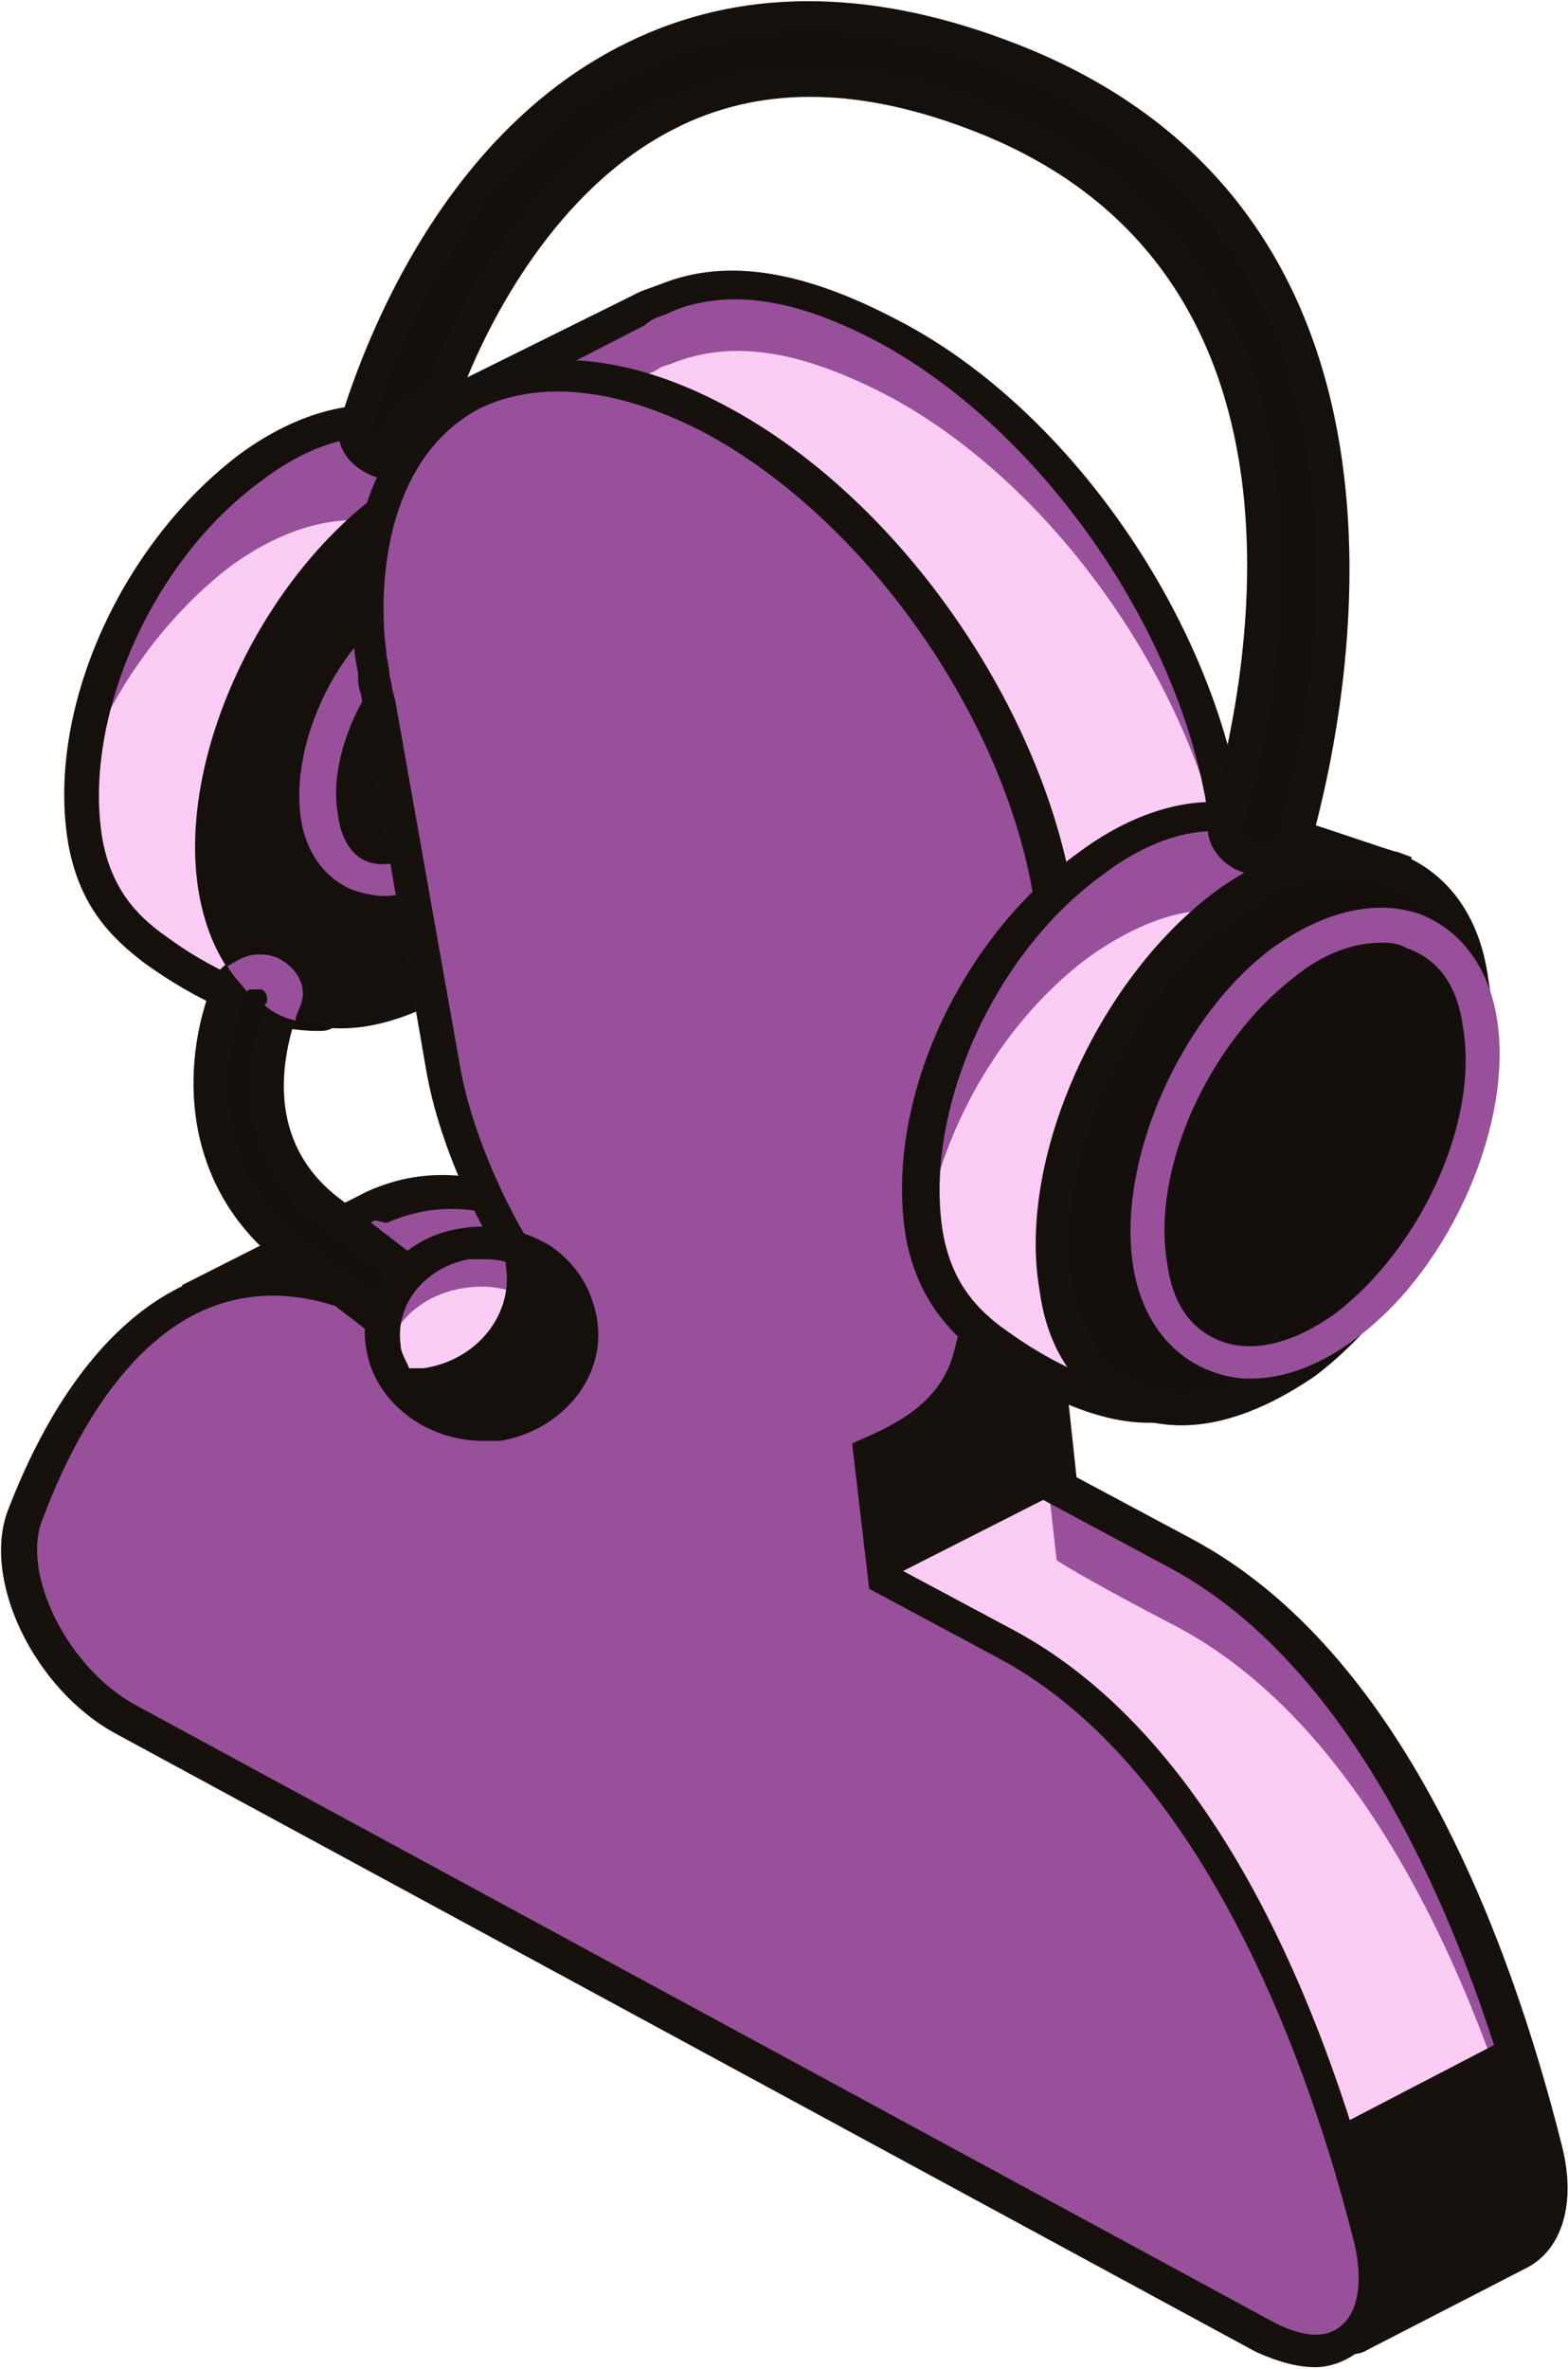 <svg width="194" height="293" viewBox="0 0 194 293" fill="none" xmlns="http://www.w3.org/2000/svg">
<path d="M61.862 77.772C65.375 66.86 68.186 58.195 68.186 58.195C68.186 58.195 56.591 54.023 50.969 52.739C45.347 51.134 38.319 52.739 31.292 57.874C17.237 68.465 8.101 88.362 10.912 104.088C11.966 110.827 15.48 114.358 19.697 117.567C19.697 117.567 31.292 126.553 41.482 125.269C45.347 124.948 49.212 112.753 54.483 99.274C57.996 92.534 60.807 84.832 61.862 77.772Z" fill="#98509B"/>
<path d="M61.51 77.772C62.564 74.883 63.267 72.316 63.97 69.748C60.456 68.465 52.726 65.897 48.158 64.934C42.536 63.33 35.508 64.934 28.481 70.069C19.697 76.809 12.669 87.079 9.507 97.669C9.507 99.916 9.507 101.842 9.858 104.088C10.912 110.828 14.426 114.358 18.642 117.567C18.642 117.567 30.238 126.553 40.428 125.27C44.293 124.949 48.158 112.753 53.429 99.274C57.996 92.535 60.807 84.832 61.51 77.772Z" fill="#FBCCF3"/>
<path d="M39.374 127.516C29.184 127.516 19.345 120.134 17.94 119.172C13.723 115.962 9.858 112.111 8.453 104.409C5.642 88.041 14.777 67.502 29.535 56.269C36.914 50.813 44.644 48.888 51.32 50.813C56.942 52.097 68.186 56.269 68.889 56.269L70.646 56.911L70.295 58.516C70.295 58.516 67.835 67.181 64.321 77.772C63.267 85.153 60.456 92.855 56.24 99.916L54.131 105.372C48.861 119.493 46.05 126.232 41.482 126.874C40.779 127.516 40.076 127.516 39.374 127.516ZM46.05 54.023C41.833 54.023 36.914 55.948 32.346 59.478C18.642 69.427 10.21 89.004 12.669 103.767C13.723 109.544 16.534 113.074 20.751 115.962C24.616 118.851 33.4 123.986 40.779 123.344C42.887 122.702 46.752 112.432 49.563 104.409C50.266 102.483 50.969 100.558 51.672 98.632C55.888 91.893 58.348 84.19 59.402 77.451V77.13C62.213 69.106 63.97 62.367 65.024 59.478C61.51 58.195 54.131 55.627 49.915 54.664C48.861 54.344 47.455 54.023 46.05 54.023Z" fill="#15100C"/>
<path d="M80.484 71.995C79.079 63.971 74.862 58.516 68.889 56.269C62.213 54.023 54.483 55.948 46.401 61.404C31.643 72.637 21.805 94.46 24.616 110.507C26.021 118.53 30.238 123.986 36.211 126.232C37.968 126.874 40.076 127.195 42.185 127.195C47.455 127.195 53.077 124.948 58.699 121.097C73.457 110.186 83.296 88.362 80.484 71.995Z" fill="#15100C"/>
<path d="M65.727 81.623C67.132 89.646 62.213 100.237 55.185 105.693C47.807 111.148 41.13 108.902 39.725 100.879C38.319 92.855 43.239 82.265 50.266 76.809C57.294 71.674 64.321 73.6 65.727 81.623Z" fill="#15100C"/>
<path d="M47.455 110.827C46.401 110.827 44.996 110.506 43.941 110.186C40.428 108.902 37.968 105.693 37.265 101.52C35.86 92.855 40.779 81.302 48.509 75.525C52.726 72.316 57.294 71.353 61.159 72.637C64.673 73.92 67.132 77.13 67.835 81.302C69.24 89.967 64.321 101.52 56.591 107.297C53.429 109.544 50.266 110.827 47.455 110.827ZM57.996 76.167C56.24 76.167 53.78 77.13 51.672 78.734C44.996 83.548 40.428 93.818 41.833 100.879C42.185 103.767 43.59 106.013 45.698 106.655C47.807 107.297 50.969 106.655 53.78 104.409C60.456 99.595 65.024 89.325 63.618 82.264C63.267 79.376 61.862 77.13 59.753 76.488C59.051 76.167 58.348 76.167 57.996 76.167Z" fill="#98509B"/>
<path d="M190.816 266.158C184.843 242.73 171.49 206.144 145.84 192.344C140.921 189.776 134.245 186.246 130.731 184L128.974 168.274C130.38 167.632 131.785 166.99 133.191 166.027H133.542L134.245 165.706C137.758 163.46 140.569 160.892 141.624 156.079L143.732 148.055L150.759 119.492C151.111 118.53 151.111 117.567 151.462 116.604L151.813 115.962C152.165 113.716 152.516 111.469 152.516 109.223C152.868 84.19 133.893 53.381 110.351 40.543C99.459 34.767 90.674 33.162 82.944 36.371L81.89 36.692L80.836 37.013C79.782 37.334 79.079 37.976 78.376 38.297L58.348 48.246L57.294 50.171L67.132 56.911C66.781 58.836 66.781 60.762 66.781 62.688C66.781 64.934 66.781 66.86 67.132 69.427V70.069L67.484 71.674C67.835 72.957 67.835 73.92 68.186 75.204L76.268 120.776C77.673 128.799 82.241 139.711 88.215 148.055L86.106 160.251C82.241 158.325 75.565 154.153 70.997 151.586C61.159 146.13 53.78 145.809 47.104 148.697L45.698 149.339L43.239 150.623L25.67 159.609L29.535 165.386C27.427 168.916 25.67 172.767 24.264 176.297C21.102 184 27.427 196.837 36.562 201.972L105.783 239.521L108.946 240.804L162.355 269.688C163.057 275.465 164.112 283.488 164.814 287.66C165.166 288.944 166.571 289.586 167.977 288.944L187.302 278.995C190.816 277.391 192.573 272.577 190.816 266.158Z" fill="#98509B"/>
<path d="M190.816 275.144C184.843 251.716 171.49 215.13 145.84 201.33C140.921 198.762 134.245 195.232 130.731 192.986L128.974 177.26C130.38 176.618 127.92 174.372 129.677 173.409L127.569 172.446L130.028 165.706C133.542 163.46 137.056 165.065 137.758 160.251L143.732 156.72L150.759 128.158C151.111 127.195 151.111 126.232 151.462 125.269L151.813 124.627C152.165 122.381 152.516 120.134 152.516 117.888C152.868 92.855 133.893 62.046 110.351 49.209C99.459 43.432 90.674 41.827 82.944 45.036L81.89 45.357L80.836 45.999C79.782 46.32 79.079 46.962 78.376 47.283L58.348 57.232L57.294 59.157L67.132 65.897C66.781 67.823 66.781 69.748 66.781 71.674C66.781 73.92 66.781 75.846 67.132 78.413V79.055L67.484 80.66C67.835 81.943 67.835 82.906 68.186 84.19L76.268 129.762C77.673 137.785 82.241 148.697 88.215 157.041L86.106 169.237C82.241 167.311 75.565 163.139 70.997 160.572C61.159 155.116 53.78 154.795 47.104 157.683L45.698 158.004L43.239 159.288L25.67 168.274L29.535 174.051C27.427 177.581 25.67 181.432 24.264 184.962C21.102 192.665 27.427 205.502 36.562 210.637L105.783 248.186L108.946 249.79L162.355 278.674C163.057 284.451 158.138 283.167 158.841 287.018C159.192 288.302 160.598 288.944 162.003 288.302L181.329 278.353C184.843 276.749 192.573 281.242 190.816 275.144Z" fill="#FBCCF3"/>
<path d="M166.923 291.191C166.22 291.191 165.517 291.191 165.166 290.87C163.76 290.228 163.058 289.265 162.706 287.981C162.003 284.13 160.949 276.749 160.247 270.972L35.508 203.576C25.319 198.121 18.642 184.321 22.156 175.655C23.562 172.125 25.319 168.595 27.076 165.386L22.508 158.967L45.347 147.414C53.077 143.883 61.159 144.846 71.349 150.302C73.808 151.586 76.971 153.511 80.133 155.116C81.539 155.758 82.593 156.721 83.998 157.362L85.404 148.697C79.43 140.674 74.862 129.762 73.457 121.418L65.375 74.883C65.024 73.92 65.024 73.278 65.024 72.316L64.673 70.39C64.321 67.502 64.321 65.897 64.321 63.33C64.321 61.725 64.321 60.12 64.673 58.516L54.483 51.455L56.591 47.283L77.322 37.013C78.025 36.692 79.079 36.05 80.133 35.729L81.89 35.088C89.972 31.878 99.459 33.483 111.054 39.581C135.299 52.097 154.625 83.869 154.273 109.223C154.273 111.148 153.922 113.074 153.922 114.999L153.57 117.246C153.219 118.209 153.219 119.172 152.868 120.134L143.732 156.721C142.326 162.497 138.461 165.386 135.65 167.311L135.299 167.632C133.893 168.274 132.839 168.916 131.785 169.558L133.191 182.716L147.597 190.418C173.247 204.218 186.6 238.879 193.276 265.516C195.033 272.577 193.276 278.353 188.708 280.6L169.382 290.549C168.328 291.191 167.625 291.191 166.923 291.191ZM28.832 159.93L32.346 164.744L31.643 166.028C29.887 169.237 28.13 172.767 26.373 176.618C23.562 183.358 29.535 195.232 37.968 199.725L164.463 268.405V269.367C165.166 275.144 166.22 283.167 166.923 287.019L186.248 277.07C189.059 275.786 189.762 271.614 188.708 266.479C183.437 245.298 170.436 207.749 144.786 193.949L128.623 185.283L126.866 167.311L128.271 166.669C129.677 166.028 131.082 165.386 132.488 164.423L133.191 164.102C137.056 161.855 138.813 159.288 139.515 155.758L148.651 119.172C149.003 118.209 149.003 117.246 149.354 116.604V115.962C149.705 113.716 150.057 111.469 150.057 109.223C150.408 84.832 131.785 54.985 108.946 42.469C98.756 37.013 90.674 35.729 83.647 38.297L82.241 38.939C81.187 39.26 80.484 39.581 79.782 40.222L60.456 50.171L69.592 56.59L69.24 57.874C68.889 59.799 68.889 61.725 68.889 63.33C68.889 65.897 68.889 67.502 69.24 69.748V70.069L69.592 71.995C69.592 72.957 69.943 73.599 69.943 74.241L70.295 75.525L78.376 121.097C79.782 129.12 84.35 139.711 89.972 147.414L90.323 148.055L87.863 164.102L85.052 162.497C83.295 161.534 80.836 160.251 78.376 158.646C75.565 157.041 72.403 155.116 69.943 153.832C61.159 149.018 54.483 148.376 47.807 151.265L46.401 150.944L28.832 159.93Z" fill="#16110D"/>
<path d="M169.382 277.07C163.409 253.642 150.057 217.056 124.406 203.256C119.487 200.688 112.811 197.158 109.297 194.911L107.54 179.186C112.46 176.939 118.433 173.73 119.838 166.99L121.947 158.967L128.974 130.404C129.326 129.441 129.326 128.479 129.677 127.516L130.028 126.874C130.38 124.627 130.731 122.381 130.731 120.134C131.082 95.102 112.108 64.292 88.566 51.455C65.024 38.618 45.698 48.567 45.347 73.599C45.347 75.846 45.347 77.771 45.698 80.339V80.981L46.05 82.585C46.401 83.869 46.401 84.832 46.752 86.116L54.483 131.688C55.888 139.711 60.456 150.623 66.429 158.967L64.321 171.162C60.456 169.237 53.78 165.065 49.212 162.497C23.562 148.697 9.507 170.2 3.182 186.888C0.02 194.59 6.344 207.428 15.48 212.563L84.701 250.111L87.863 251.716L156.381 288.944C165.517 294.079 172.193 287.981 169.382 277.07Z" fill="#98509B"/>
<path d="M162.706 292.795C160.598 292.795 158.138 292.154 155.327 290.87L14.426 214.488C4.236 209.032 -2.44 195.232 1.074 186.567C5.29 175.655 13.021 161.855 26.021 157.683C33.4 155.116 41.833 156.4 50.618 161.214C53.077 162.497 56.24 164.423 59.402 166.028C60.807 166.669 62.213 167.632 63.267 168.274L64.673 159.609C58.699 151.586 54.131 140.674 52.726 132.33L44.644 85.795C44.293 84.832 44.293 84.19 44.293 83.227L43.941 81.302C43.59 78.413 43.59 76.488 43.59 74.241C43.59 61.404 48.861 51.776 57.645 47.283C66.43 42.79 78.025 43.753 90.323 50.492C114.568 63.651 133.893 95.102 133.542 120.776C133.542 122.702 133.191 124.627 133.191 126.553L131.785 128.479C131.434 129.441 131.434 130.404 131.082 131.367L121.947 167.953C120.541 174.693 115.271 178.223 109.649 180.79L111.054 193.949L125.46 201.651C151.111 215.451 164.463 250.112 171.139 276.749C172.896 283.167 171.491 288.623 167.625 291.191C166.22 292.154 164.463 292.795 162.706 292.795ZM33.752 160.251C31.643 160.251 29.535 160.572 27.427 161.214C16.183 164.744 9.155 177.581 5.29 187.851C2.479 194.59 8.453 206.465 16.886 210.958L157.787 287.34C160.949 288.944 163.76 289.265 165.517 287.981C167.977 286.377 168.68 282.526 167.625 277.712C162.355 256.53 149.354 218.981 123.704 205.181L107.54 196.516L105.432 178.544L106.838 177.902C112.108 175.655 116.676 172.767 118.082 166.99L127.217 130.404C127.569 129.441 127.569 128.479 127.92 127.837V127.195C128.271 124.948 128.623 122.702 128.623 120.455C128.974 96.065 110.351 66.218 87.512 53.702C76.619 47.925 66.781 46.962 59.402 50.492C52.023 54.343 47.807 62.688 47.455 74.241C47.455 76.488 47.455 78.092 47.807 80.66V80.981L48.158 82.906C48.158 83.869 48.509 84.511 48.509 85.153L48.861 86.437L56.942 132.009C58.348 140.032 62.916 150.623 68.538 158.325L68.889 158.967L66.43 175.014L63.267 173.088C61.51 172.125 59.051 170.842 56.591 169.237C53.78 167.632 50.618 165.707 48.158 164.423C42.887 161.535 37.968 160.251 33.752 160.251Z" fill="#16110D"/>
<path d="M131.082 118.85L152.165 106.655L152.868 111.79L141.624 158.004L134.948 165.706L129.677 168.274L131.434 184.32L109.297 195.553L107.892 179.506L119.487 173.088L121.595 161.534L131.082 118.85Z" fill="#16110D"/>
<path d="M163.76 263.911L186.6 252.037L191.519 268.404L191.168 274.181L186.951 279.958L167.274 288.623L168.68 279.958L166.22 267.442L163.76 263.911Z" fill="#16110D"/>
<path d="M165.517 126.553C169.031 115.641 171.842 106.976 171.842 106.976C171.842 106.976 160.247 102.804 154.625 101.52C149.003 99.916 142.326 101.52 134.948 106.655C120.893 117.246 111.757 137.144 114.568 152.869C115.622 159.609 119.136 163.139 123.352 166.349C123.352 166.349 134.245 174.693 143.381 174.051C147.246 173.73 152.868 161.855 158.138 148.376C162.003 141.316 164.814 133.614 165.517 126.553Z" fill="#98509B"/>
<path d="M134.947 118.209C124.406 125.911 116.676 139.07 114.568 151.907C114.568 152.228 114.568 152.549 114.568 152.87C115.622 159.609 119.136 163.139 123.352 166.349C123.352 166.349 134.245 174.693 143.38 174.051C147.246 173.73 152.868 161.856 158.138 148.377C162.355 141.637 164.814 133.935 165.868 126.874C166.923 123.665 167.977 120.456 168.679 117.888C164.814 116.604 158.138 114.358 154.273 113.395C149.002 111.469 142.326 113.074 134.947 118.209Z" fill="#FBCCF3"/>
<path d="M141.975 175.976C132.839 175.976 123.001 168.595 121.595 167.953C117.379 164.744 113.514 160.572 112.108 153.19C109.297 136.823 118.433 116.283 133.542 105.372C140.921 99.916 148.651 97.99 155.327 99.916C160.949 101.2 172.193 105.372 172.896 105.372L174.653 106.013L174.302 107.618C174.302 107.618 171.842 116.283 168.328 126.874C167.274 134.255 164.463 141.958 160.247 149.018C151.462 172.125 146.894 175.656 143.732 175.976C143.029 175.976 142.326 175.976 141.975 175.976ZM150.057 102.804C145.84 102.804 140.921 104.73 136.353 108.26C122.649 118.209 114.216 137.786 116.676 152.549C117.73 158.325 120.541 161.855 124.758 164.744C128.271 167.311 136.704 172.446 143.029 171.804C143.381 171.804 147.246 170.2 156.03 147.414C160.247 140.674 162.706 133.293 163.76 126.232V125.911C166.571 117.888 168.328 111.148 169.382 108.26C165.869 106.976 158.49 104.409 154.273 103.446C152.868 103.125 151.462 102.804 150.057 102.804Z" fill="#15100C"/>
<path d="M182.032 121.097C184.843 136.823 175.356 157.683 161.301 168.274C147.246 178.865 133.542 174.693 130.731 158.967C127.92 143.241 137.407 122.381 151.462 111.79C165.868 101.52 179.221 105.693 182.032 121.097Z" fill="#140F0C"/>
<path d="M146.192 176.297C144.083 176.297 142.326 175.977 140.218 175.335C133.893 173.088 129.677 167.632 128.623 159.609C125.812 143.562 135.65 121.418 150.057 110.507C157.787 104.73 165.869 102.804 172.545 105.372C178.869 107.618 183.086 113.074 184.14 121.097C186.951 137.144 177.113 159.288 162.706 170.2C157.084 174.051 151.462 176.297 146.192 176.297ZM166.571 108.26C162.355 108.26 157.436 110.186 152.868 113.716C139.164 123.665 130.38 144.204 132.839 158.967C133.893 165.386 137.056 169.879 141.975 171.483C146.894 173.409 153.57 171.483 159.895 166.99C173.599 157.042 182.383 136.502 179.924 121.739C178.869 115.321 175.707 110.827 170.788 109.223C169.734 108.581 168.328 108.26 166.571 108.26Z" fill="#15100C"/>
<path d="M183.086 126.553C185.194 139.069 177.815 155.758 166.571 164.102C155.327 172.446 144.435 169.237 142.326 156.721C140.218 144.204 147.597 127.516 158.841 119.172C170.085 110.827 180.978 114.037 183.086 126.553Z" fill="#140F0C"/>
<path d="M154.625 170.521C152.868 170.521 151.462 170.2 149.705 169.558C144.786 167.632 141.272 163.139 140.218 156.721C138.11 143.883 145.84 125.911 157.436 117.246C163.76 112.753 170.085 111.149 175.707 113.074C180.626 115 184.14 119.493 185.194 125.911C187.302 138.749 179.572 156.721 167.977 165.386C163.409 168.916 158.841 170.521 154.625 170.521ZM170.788 116.604C167.625 116.604 163.76 117.888 160.246 120.776C149.705 128.8 142.326 144.525 144.435 156.4C145.137 161.535 147.597 164.744 151.462 166.028C155.327 167.311 160.247 166.028 165.166 162.498C175.707 154.474 183.086 138.749 180.978 126.874C180.275 121.739 177.815 118.53 173.95 117.246C172.896 116.604 171.842 116.604 170.788 116.604Z" fill="#98509B"/>
<path d="M54.483 164.744C53.077 166.027 50.969 166.348 49.563 165.065L36.211 154.795C23.562 145.167 24.967 130.725 28.481 122.06C29.184 120.134 31.292 119.492 33.4 120.455C34.806 121.097 35.86 122.702 35.157 124.306C33.049 129.441 30.238 141.637 40.779 149.981L54.131 160.251C55.537 161.534 55.537 163.46 54.483 164.744Z" fill="#140F0C"/>
<path d="M51.672 167.953C50.266 167.953 49.212 167.632 48.158 166.669L34.806 156.399C22.508 146.772 22.156 132.009 26.373 121.418C26.724 120.134 28.13 118.851 29.535 118.53C30.941 117.888 32.697 117.888 34.103 118.53C36.563 119.813 37.968 122.381 36.914 124.948C34.806 130.725 32.697 141.316 42.185 148.376L55.537 158.646C57.996 160.572 58.348 163.781 56.24 166.027C55.185 166.99 53.78 167.632 52.374 167.953C52.023 167.953 52.023 167.953 51.672 167.953ZM31.643 122.06H31.292C30.941 122.06 30.589 122.381 30.589 122.702C28.832 127.195 24.265 142.92 37.617 153.19L50.969 163.46C51.32 163.781 51.672 163.781 52.023 163.781C52.374 163.781 52.726 163.46 52.726 163.46C53.077 162.818 53.077 162.176 52.726 161.855L39.374 151.586C27.427 142.599 30.941 129.12 33.049 123.665C33.4 123.023 33.049 122.381 32.346 122.381C31.995 122.06 31.643 122.06 31.643 122.06Z" fill="#15100C"/>
<path d="M34.454 118.53C33.049 117.888 31.292 117.888 29.887 118.53C29.184 118.851 28.832 119.171 28.13 119.492C28.832 120.776 29.887 121.739 30.589 122.702C30.589 122.381 30.941 122.381 31.292 122.381H31.643C31.995 122.381 31.995 122.381 32.346 122.381C33.049 122.702 33.049 123.344 33.049 123.665C33.049 123.985 33.049 123.985 32.697 124.306C33.752 125.269 35.157 125.911 36.563 126.232C36.563 125.59 36.914 125.269 36.914 124.948C38.319 122.381 36.914 119.813 34.454 118.53Z" fill="#98509B"/>
<path d="M71.7 163.139C72.754 169.236 68.186 175.013 61.51 175.976C54.834 176.939 48.509 172.767 47.455 166.669C46.401 160.571 50.969 154.795 57.645 153.832C64.321 152.869 70.646 157.041 71.7 163.139Z" fill="#98509B"/>
<path d="M57.645 159.288C52.726 159.93 48.861 163.139 47.807 167.311C49.212 172.767 55.185 176.618 61.51 175.655C66.429 175.013 70.295 171.804 71.349 167.632C69.592 162.176 63.97 158.325 57.645 159.288Z" fill="#FBCCF3"/>
<path d="M73.808 162.818C73.106 159.288 71.349 156.399 68.186 154.153C65.024 152.227 61.159 151.264 57.294 151.906C49.563 152.869 43.941 159.93 45.347 166.99C46.401 173.409 52.726 178.223 59.753 178.223C60.456 178.223 61.159 178.223 61.861 178.223C69.592 176.939 75.214 170.199 73.808 162.818ZM57.996 155.757C58.348 155.757 59.05 155.757 59.402 155.757C60.456 155.757 61.51 155.757 62.564 156.078C62.564 156.078 62.564 156.078 62.564 156.399C63.618 162.497 59.05 168.274 52.374 169.237C51.672 169.237 51.32 169.237 50.617 169.237C50.266 168.274 49.563 167.311 49.563 166.348C48.861 161.213 52.726 156.72 57.996 155.757Z" fill="#15100C"/>
<path d="M46.753 57.232C48.861 53.381 51.321 50.492 54.834 48.246C59.051 37.655 67.484 21.288 82.593 13.906C93.134 8.771 105.784 8.771 120.19 13.906C168.328 31.557 156.03 86.436 151.814 101.199C151.111 103.446 152.516 105.371 154.625 106.013C157.084 106.655 159.544 105.371 160.247 103.125C164.815 87.078 177.464 26.422 123.704 6.525C106.838 0.427 91.729 0.427 78.728 6.846C56.943 17.436 47.455 42.469 44.293 52.418C43.59 54.343 44.996 56.269 46.753 57.232Z" fill="#140F0C"/>
<path d="M156.03 108.26C155.327 108.26 154.625 108.26 153.922 107.939C150.76 106.976 148.651 103.767 149.705 100.879C154.273 85.153 165.517 32.841 119.487 15.832C105.784 10.697 93.837 10.697 83.647 15.832C68.889 23.213 60.456 39.581 56.942 48.888L56.591 49.529L56.24 49.85C53.077 51.776 50.618 54.664 48.861 57.874L47.807 59.478L46.05 58.837C42.887 57.553 41.131 54.664 42.185 51.776C45.347 41.506 55.186 16.153 77.674 5.241C91.377 -1.499 107.189 -1.499 124.406 4.92C179.221 25.139 167.274 85.795 162.355 103.767C162.003 105.372 160.949 106.655 159.192 107.618C158.138 107.939 157.084 108.26 156.03 108.26ZM100.162 8.129C106.838 8.129 113.865 9.413 121.244 12.302C170.436 30.595 158.841 85.474 153.922 101.841C153.571 102.804 154.273 103.767 155.327 104.088C156.03 104.409 156.382 104.088 157.084 104.088C157.436 103.767 158.138 103.446 158.138 102.804C163.058 85.474 174.302 27.385 122.65 8.45C106.486 2.353 92.08 2.674 79.43 8.771C58.348 19.041 49.212 43.111 46.05 53.06C46.05 53.381 46.05 53.702 46.05 54.023C47.807 51.455 50.266 48.888 52.726 47.283C57.645 35.409 66.078 20.004 81.187 12.622C87.512 9.413 93.485 8.129 100.162 8.129Z" fill="#15100C"/>
</svg>
